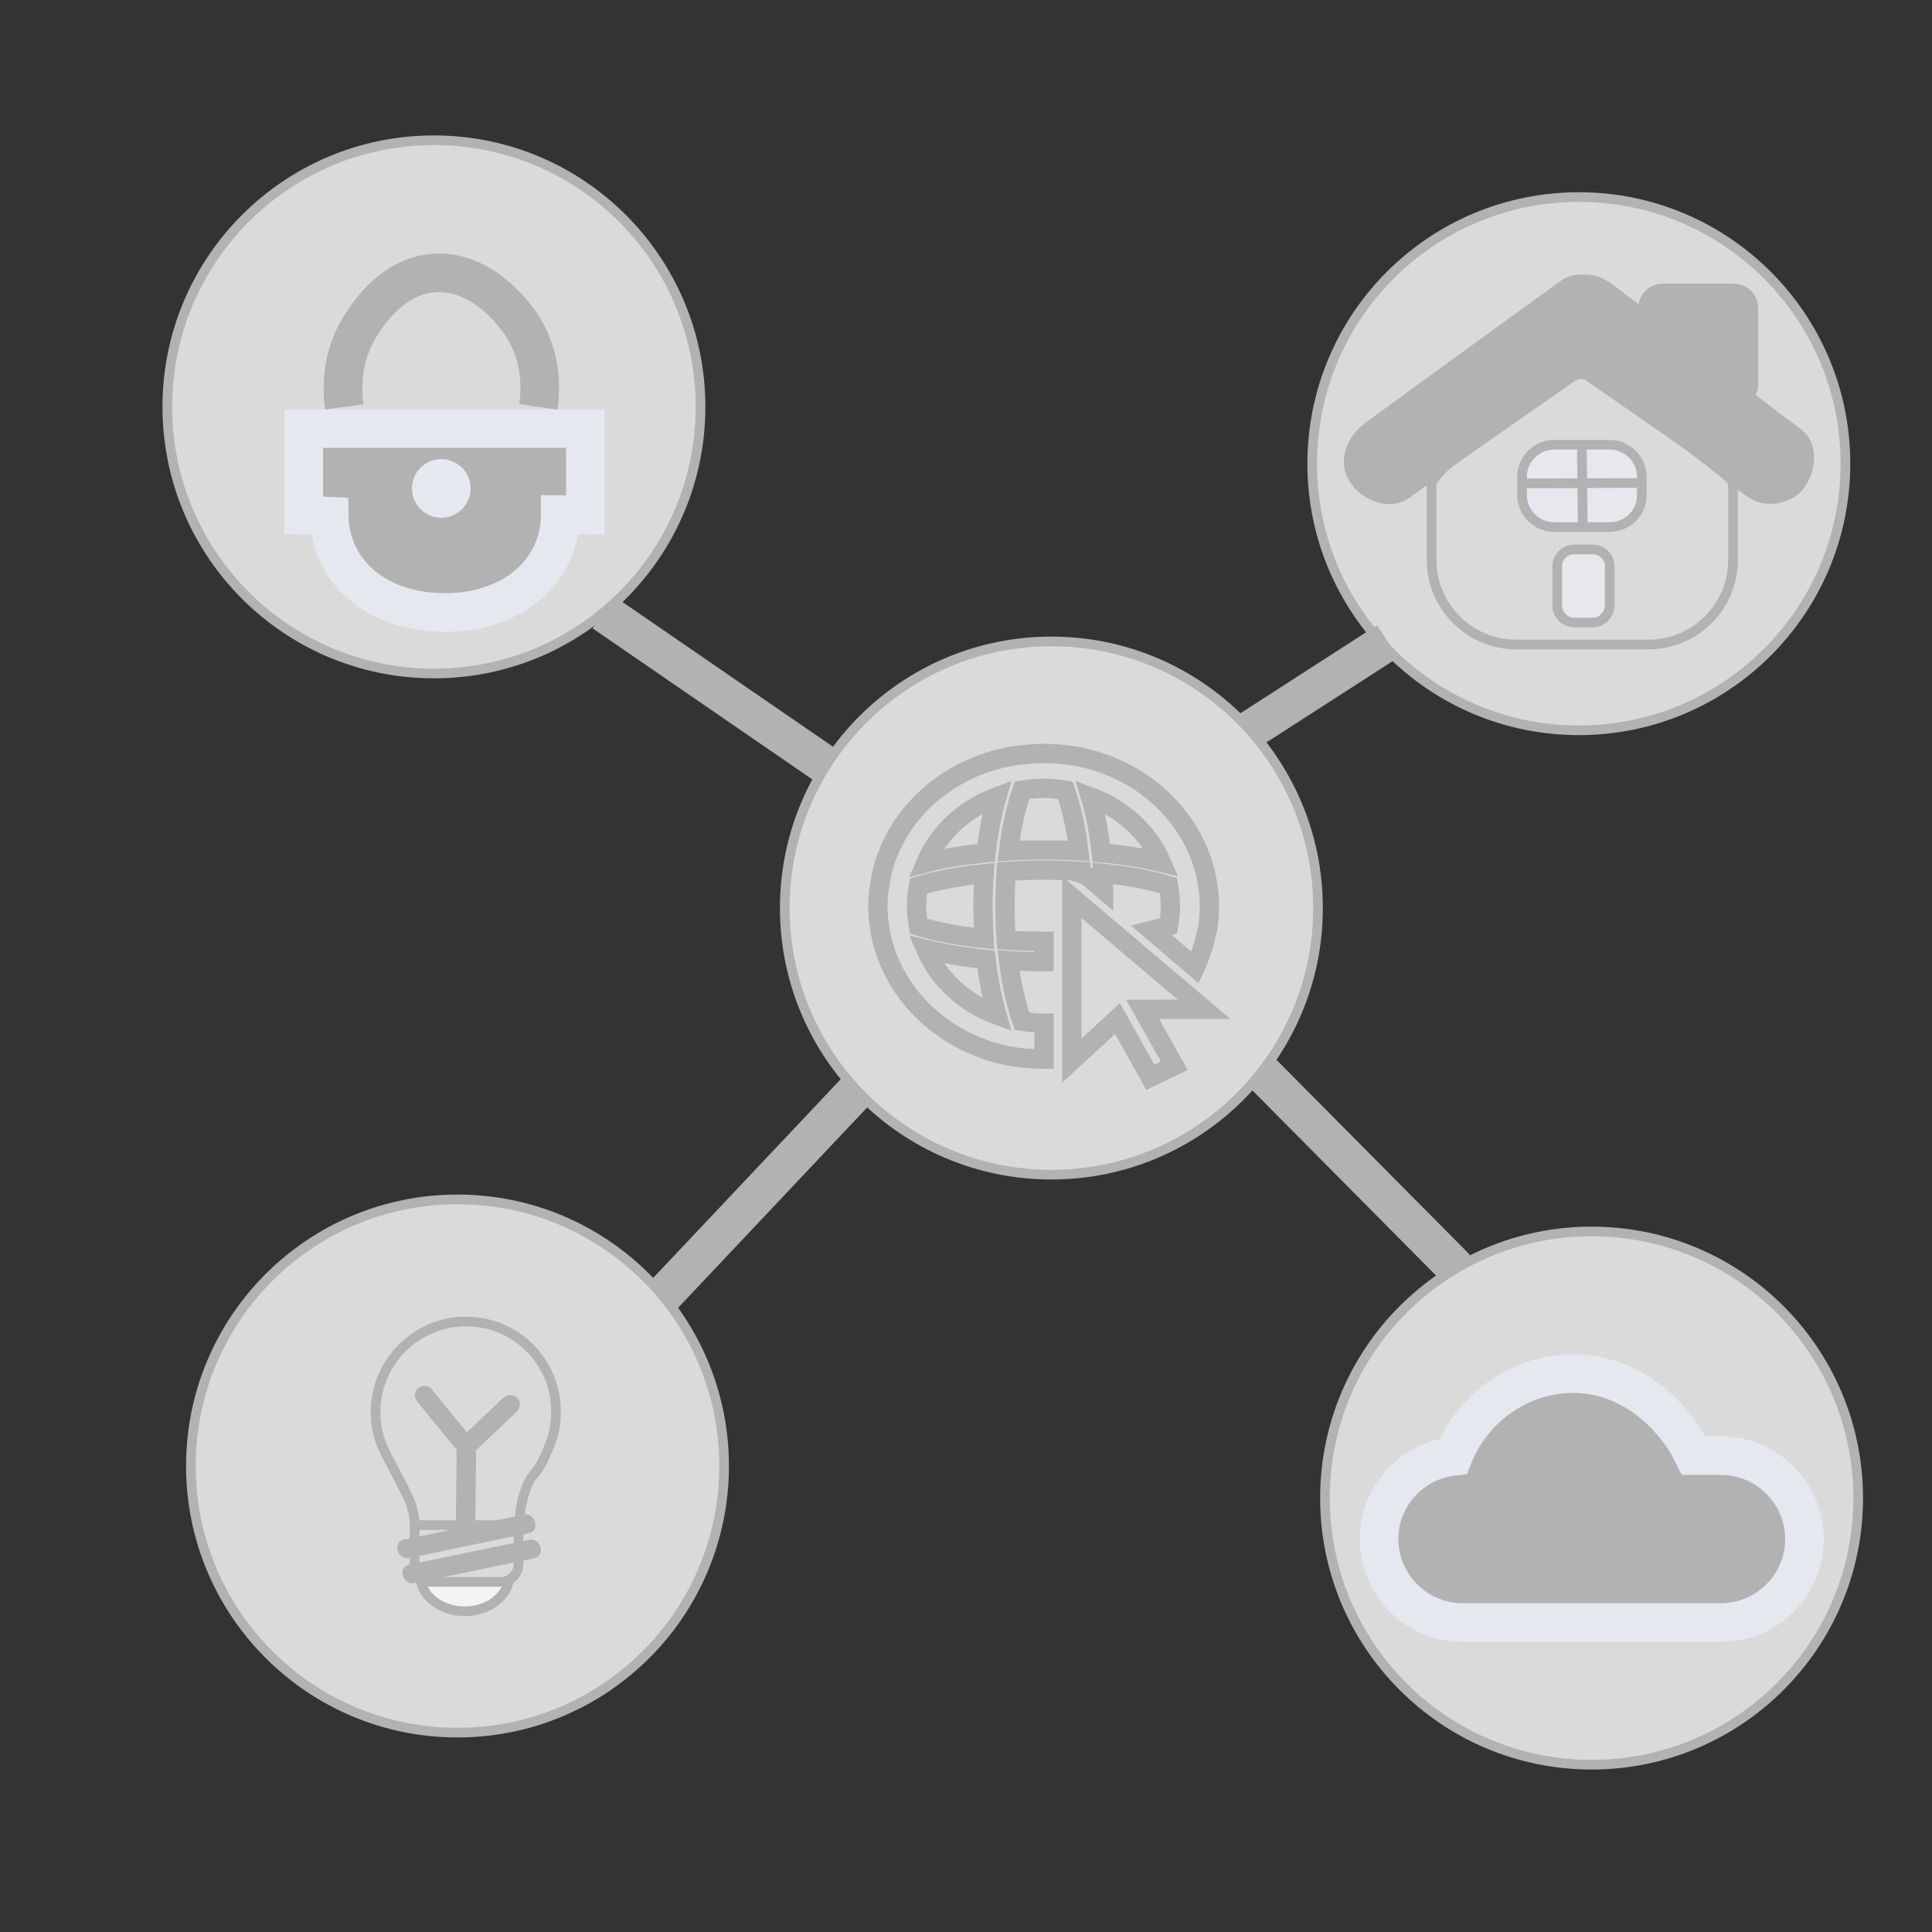 <?xml version="1.0" encoding="utf-8"?>
<!-- Generator: Adobe Illustrator 25.0.0, SVG Export Plug-In . SVG Version: 6.00 Build 0)  -->
<svg version="1.1" id="Capa_1" xmlns="http://www.w3.org/2000/svg" xmlns:xlink="http://www.w3.org/1999/xlink" x="0px" y="0px"
	 viewBox="0 0 50 50" style="enable-background:new 0 0 50 50;" xml:space="preserve">
<rect x="0" y="0" width="50" height="50" fill="#333333" stroke="none"/>
<style type="text/css">
	.st0{fill:#DADADA;stroke:#B2B2B2;stroke-width:0.25;stroke-linecap:round;stroke-miterlimit:10;}
	.st1{fill:#B2B2B2;}
	.st2{fill:#B2B2B2;stroke:#B2B2B2;stroke-miterlimit:10;}
	.st3{fill:#E6E8EE;stroke:#B2B2B2;stroke-width:0.25;stroke-linecap:round;stroke-miterlimit:10;}
	.st4{fill:none;stroke:#B2B2B2;stroke-width:0.25;stroke-linecap:round;stroke-miterlimit:10;}
	.st5{fill:#B3B2B2;stroke:#E6E8EF;stroke-miterlimit:10;}
	.st6{fill:#E6E9F0;stroke:#E6E8EF;stroke-miterlimit:10;}
	.st7{fill:none;stroke:#B3B2B2;stroke-miterlimit:10;}
	.st8{fill:#F4F4F4;stroke:#B2B2B2;stroke-width:0.25;stroke-linecap:round;stroke-miterlimit:10;}
	.st9{fill:none;stroke:#B2B2B2;stroke-width:0.5;stroke-miterlimit:10;}
	.st10{fill:none;stroke:#B2B2B2;stroke-miterlimit:10;}
</style>
<g id="Casa">
	<circle class="st0" cx="40.86" cy="12" r="6.9"/>
	<g>
		<g>
			<path class="st0" d="M44.29,11.95l-3.16-2.2c-0.13-0.09-0.3-0.09-0.43,0l-3.16,2.2c-0.2,0.14-0.49,0.53-0.49,0.53v2.01
				c0,1.21,0.98,2.19,2.19,2.19h3.42c1.21,0,2.19-0.98,2.19-2.19v-2.01C44.86,12.48,44.48,12.09,44.29,11.95z"/>
			<g>
				<path class="st1" d="M35.91,11.91c1.68-1.22,3.37-2.44,5.05-3.67"/>
				<g>
					<path class="st1" d="M36.48,12.88c1.68-1.22,3.37-2.44,5.05-3.67c0.47-0.34,0.76-0.99,0.4-1.54c-0.3-0.47-1.03-0.77-1.54-0.4
						c-1.68,1.22-3.37,2.44-5.05,3.67c-0.47,0.34-0.76,0.99-0.4,1.54C35.24,12.95,35.97,13.25,36.48,12.88L36.48,12.88z"/>
				</g>
			</g>
			<g>
				<path class="st1" d="M41.05,8.24c7.2,5.57,3.37,2.61,4.77,3.69"/>
				<g>
					<path class="st1" d="M40.25,9.03c1.48,1.15,2.97,2.29,4.45,3.44c0.04,0.03,0.08,0.06,0.12,0.1c0.25,0.19,0.47,0.33,0.8,0.33
						c0.28,0,0.61-0.12,0.8-0.33c0.37-0.4,0.5-1.21,0-1.59c-0.05-0.04-0.1-0.08-0.15-0.12c-0.53,0.53-1.06,1.06-1.59,1.59
						c0.11,0.09,0.23,0.18,0.34,0.26c0.25,0.19,0.47,0.33,0.8,0.33c0.28,0,0.61-0.12,0.8-0.33c0.37-0.4,0.5-1.21,0-1.59
						c-0.11-0.09-0.23-0.18-0.34-0.26c-0.25-0.19-0.47-0.33-0.8-0.33c-0.28,0-0.61,0.12-0.8,0.33c-0.37,0.4-0.5,1.21,0,1.59
						c0.05,0.04,0.1,0.08,0.15,0.12c0.53-0.53,1.06-1.06,1.59-1.59c-0.8-0.62-1.6-1.24-2.4-1.86C43.29,8.56,42.57,8,41.84,7.44
						c-0.25-0.19-0.47-0.33-0.8-0.33c-0.28,0-0.61,0.12-0.8,0.33C39.88,7.84,39.75,8.65,40.25,9.03L40.25,9.03z"/>
				</g>
			</g>
			<path class="st2" d="M44.79,10.05l-1.84-1.57c-0.03-0.03-0.05-0.06-0.05-0.1V7.97c0-0.07,0.06-0.13,0.13-0.13h1.84
				c0.07,0,0.13,0.06,0.13,0.13v1.98C45.01,10.06,44.88,10.12,44.79,10.05z"/>
		</g>
		<path class="st3" d="M41.22,16.11h-0.48c-0.24,0-0.44-0.2-0.44-0.44v-1.02c0-0.24,0.2-0.43,0.44-0.43h0.48
			c0.24,0,0.44,0.2,0.44,0.43v1.02C41.65,15.91,41.46,16.11,41.22,16.11z"/>
		<path class="st3" d="M41.66,13.64h-1.44c-0.45,0-0.83-0.37-0.83-0.82v-0.48c0-0.45,0.37-0.83,0.83-0.83h1.44
			c0.45,0,0.83,0.37,0.83,0.83v0.48C42.49,13.27,42.12,13.64,41.66,13.64z"/>
		<line class="st4" x1="40.94" y1="11.69" x2="40.96" y2="13.57"/>
		<line class="st4" x1="39.5" y1="12.51" x2="42.43" y2="12.5"/>
	</g>
</g>
<circle class="st0" cx="11.23" cy="10.53" r="6.9"/>
<path class="st5" d="M7.86,11.09v2.24l0.66,0.03c0.02,1.37,1.16,2.49,2.99,2.49c1.84,0,2.99-1.14,2.99-2.53l0.65,0.01v-2.24H7.86z"
	/>
<rect x="11.42" y="12.77" transform="matrix(-1 -1.224647e-16 1.224647e-16 -1 22.84 27.78)" class="st5" width="0" height="2.24"/>
<circle class="st6" cx="11.42" cy="12.64" r="0.26"/>
<path class="st7" d="M8.91,10.53c-0.04-0.3-0.15-1.24,0.46-2.16c0.2-0.3,0.79-1.2,1.82-1.3c1.28-0.12,2.14,1.1,2.28,1.3
	c0.63,0.92,0.5,1.89,0.46,2.16"/>
<g id="Nuve">
	<circle class="st0" cx="41.19" cy="38.77" r="6.9"/>
	<path class="st5" d="M44.54,37.67h-0.71c-0.05-0.1-0.1-0.21-0.16-0.31c-0.68-1.1-1.75-1.81-2.95-1.81l0,0l0,0
		c-1.41,0-2.62,0.9-3.11,2.14c-1.08,0.12-1.92,1.03-1.92,2.14c0,1.19,0.97,2.16,2.16,2.16h6.69c1.19,0,2.16-0.97,2.16-2.16
		C46.7,38.64,45.72,37.67,44.54,37.67z"/>
</g>
<g id="Foco_1_">
	<circle class="st0" cx="11.84" cy="37.94" r="6.9"/>
	<g id="Foco">
		<path class="st8" d="M12.03,40.78h1.15c0,0.5-0.52,0.92-1.15,0.92c-0.63,0-1.15-0.41-1.15-0.92c0-0.01,0-0.02,0-0.03L12.03,40.78z
			"/>
		<path class="st0" d="M14.39,36.53c0,0.29-0.05,0.57-0.15,0.83c-0.11,0.28-0.25,0.62-0.45,0.83c-0.19,0.21-0.39,0.95-0.32,1.19
			c0.13,0.42-0.82,0.22-1.2,0.22c-0.31,0-0.83,0.18-1.15,0.17c-0.16,0-0.36-0.01-0.37-0.16c-0.01-0.21-0.04-0.54-0.18-0.85
			c-0.25-0.52-0.59-1.1-0.7-1.39c-0.1-0.26-0.15-0.54-0.15-0.83c0-1.29,1.05-2.34,2.34-2.34S14.39,35.24,14.39,36.53z"/>
		<path class="st0" d="M12.96,40.94h-1.78c-0.25,0-0.45-0.2-0.45-0.45v-1.02h2.69v1.02C13.41,40.74,13.21,40.94,12.96,40.94z"/>
		<g>
			<g>
				<path class="st1" d="M10.59,40.32c0.9-0.19,1.8-0.37,2.7-0.56c0.13-0.03,0.26-0.05,0.39-0.08c0.31-0.06,0.18-0.55-0.13-0.48
					c-0.9,0.19-1.8,0.37-2.7,0.56c-0.13,0.03-0.26,0.05-0.39,0.08C10.15,39.9,10.28,40.39,10.59,40.32L10.59,40.32z"/>
			</g>
		</g>
		<g>
			<g>
				<path class="st1" d="M10.73,40.97c0.9-0.19,1.8-0.37,2.7-0.56c0.13-0.03,0.26-0.05,0.39-0.08c0.31-0.06,0.18-0.55-0.13-0.48
					c-0.9,0.19-1.8,0.37-2.7,0.56c-0.13,0.03-0.26,0.05-0.39,0.08C10.28,40.55,10.41,41.03,10.73,40.97L10.73,40.97z"/>
			</g>
		</g>
		<g>
			<g>
				<path class="st1" d="M11.82,37.43c-0.01,0.59-0.01,1.19-0.02,1.78c0,0.09,0,0.17,0,0.26c0,0.32,0.5,0.32,0.5,0
					c0.01-0.59,0.01-1.19,0.02-1.78c0-0.09,0-0.17,0-0.26C12.33,37.11,11.83,37.11,11.82,37.43L11.82,37.43z"/>
			</g>
		</g>
		<g>
			<g>
				<path class="st1" d="M10.81,36.29c0.32,0.39,0.63,0.77,0.95,1.16c0.04,0.05,0.09,0.11,0.13,0.16c0.08,0.1,0.27,0.09,0.35,0
					c0.1-0.11,0.09-0.25,0-0.35c-0.32-0.39-0.63-0.77-0.95-1.16c-0.04-0.05-0.09-0.11-0.13-0.16c-0.08-0.1-0.27-0.09-0.35,0
					C10.71,36.04,10.72,36.18,10.81,36.29L10.81,36.29z"/>
			</g>
		</g>
		<g>
			<g>
				<path class="st1" d="M13.03,36.17c-0.33,0.31-0.66,0.63-0.99,0.94c-0.05,0.05-0.1,0.09-0.14,0.14c-0.1,0.09-0.1,0.26,0,0.35
					c0.1,0.09,0.25,0.1,0.35,0c0.33-0.31,0.66-0.63,0.99-0.94c0.05-0.05,0.1-0.09,0.14-0.14c0.1-0.09,0.1-0.26,0-0.35
					C13.28,36.08,13.13,36.08,13.03,36.17L13.03,36.17z"/>
			</g>
		</g>
	</g>
</g>
<circle class="st0" cx="27.21" cy="23.5" r="6.9"/>
<g>
	<polygon class="st9" points="27.74,23.22 27.74,27.45 28.92,26.36 29.77,27.88 30.39,27.58 29.57,26.12 31.16,26.12 	"/>
	<path class="st9" d="M31.26,24c0.01-0.06,0.02-0.11,0.02-0.17c0.01-0.13,0.02-0.25,0.02-0.38c0-0.13-0.01-0.25-0.02-0.37
		c-0.01-0.07-0.02-0.13-0.03-0.19c-0.01-0.05-0.01-0.09-0.02-0.14c0,0,0,0,0,0c-0.32-1.62-1.7-2.9-3.45-3.19c0,0,0,0,0,0
		c-0.06-0.01-0.11-0.01-0.17-0.02c-0.06-0.01-0.12-0.02-0.19-0.02c-0.13-0.01-0.27-0.02-0.41-0.02c-0.14,0-0.27,0.01-0.41,0.02
		c-0.06,0.01-0.12,0.02-0.19,0.02c-0.06,0.01-0.11,0.01-0.17,0.02c0,0,0,0,0,0c-1.76,0.29-3.14,1.57-3.45,3.19c0,0,0,0,0,0
		c-0.01,0.05-0.01,0.1-0.02,0.15c-0.01,0.06-0.02,0.12-0.03,0.18c-0.01,0.12-0.02,0.25-0.02,0.38c0,0.13,0.01,0.25,0.02,0.37
		c0.01,0.06,0.02,0.13,0.03,0.19c0.01,0.05,0.01,0.09,0.02,0.14c0,0,0,0,0,0c0.32,1.62,1.7,2.9,3.45,3.19c0,0,0,0,0,0
		c0.05,0.01,0.11,0.01,0.16,0.02c0.07,0.01,0.13,0.02,0.2,0.02c0.13,0.01,0.27,0.02,0.41,0.02c0,0,0.01,0,0.01,0v-0.04v-0.89
		c0,0-0.01,0-0.01,0c-0.19,0-0.38-0.02-0.56-0.05c-0.14-0.4-0.27-0.92-0.35-1.57c0.3,0.02,0.6,0.03,0.91,0.03c0,0,0.01,0,0.01,0
		v-0.53c0,0-0.01,0-0.01,0c-0.34,0-0.66-0.01-0.97-0.03c-0.02-0.28-0.03-0.58-0.03-0.89s0.01-0.61,0.03-0.89
		c0.3-0.02,0.62-0.03,0.97-0.03c0.34,0,0.66,0.01,0.96,0.03c0,0.02,0,0.03,0,0.05c0.09,0.03,0.17,0.07,0.24,0.13l0.35,0.3
		c0-0.15-0.01-0.29-0.02-0.43c0.7,0.07,1.27,0.19,1.7,0.32c0.03,0.17,0.05,0.34,0.05,0.52c0,0.18-0.02,0.35-0.05,0.52
		c-0.14,0.04-0.28,0.08-0.44,0.12l0.34,0.29l0,0l0.79,0.67c0.13-0.28,0.23-0.58,0.29-0.89c0,0,0,0,0,0
		C31.24,24.1,31.25,24.05,31.26,24z M25.8,20.62c-0.12,0.42-0.22,0.91-0.28,1.45c-0.58,0.06-1.11,0.14-1.56,0.26
		C24.29,21.55,24.96,20.93,25.8,20.62z M25.8,26.27c-0.84-0.31-1.51-0.93-1.84-1.7c0.46,0.11,0.99,0.2,1.56,0.26
		C25.58,25.36,25.68,25.85,25.8,26.27z M25.47,24.29c-0.7-0.07-1.27-0.19-1.7-0.32c-0.03-0.17-0.05-0.34-0.05-0.52
		c0-0.18,0.02-0.35,0.05-0.52c0.43-0.13,1-0.25,1.7-0.32c-0.02,0.27-0.03,0.55-0.03,0.84S25.46,24.02,25.47,24.29z M27.01,22
		C26.7,22,26.4,22,26.1,22.02c0.08-0.65,0.21-1.17,0.35-1.57c0.18-0.03,0.37-0.05,0.56-0.05c0.19,0,0.38,0.02,0.56,0.05
		c0.14,0.4,0.27,0.92,0.35,1.57C27.63,22,27.33,22,27.01,22z M28.5,22.07c-0.06-0.53-0.15-1.02-0.28-1.45
		c0.84,0.31,1.51,0.93,1.84,1.7C29.61,22.21,29.08,22.12,28.5,22.07z"/>
</g>
<line class="st10" x1="15.62" y1="15.85" x2="21.38" y2="19.81"/>
<line class="st10" x1="22.18" y1="28.21" x2="17.15" y2="33.54"/>
<line class="st10" x1="32.34" y1="18.9" x2="35.91" y2="16.6"/>
<line class="st10" x1="32.64" y1="27.74" x2="37.69" y2="32.83"/>
</svg>
